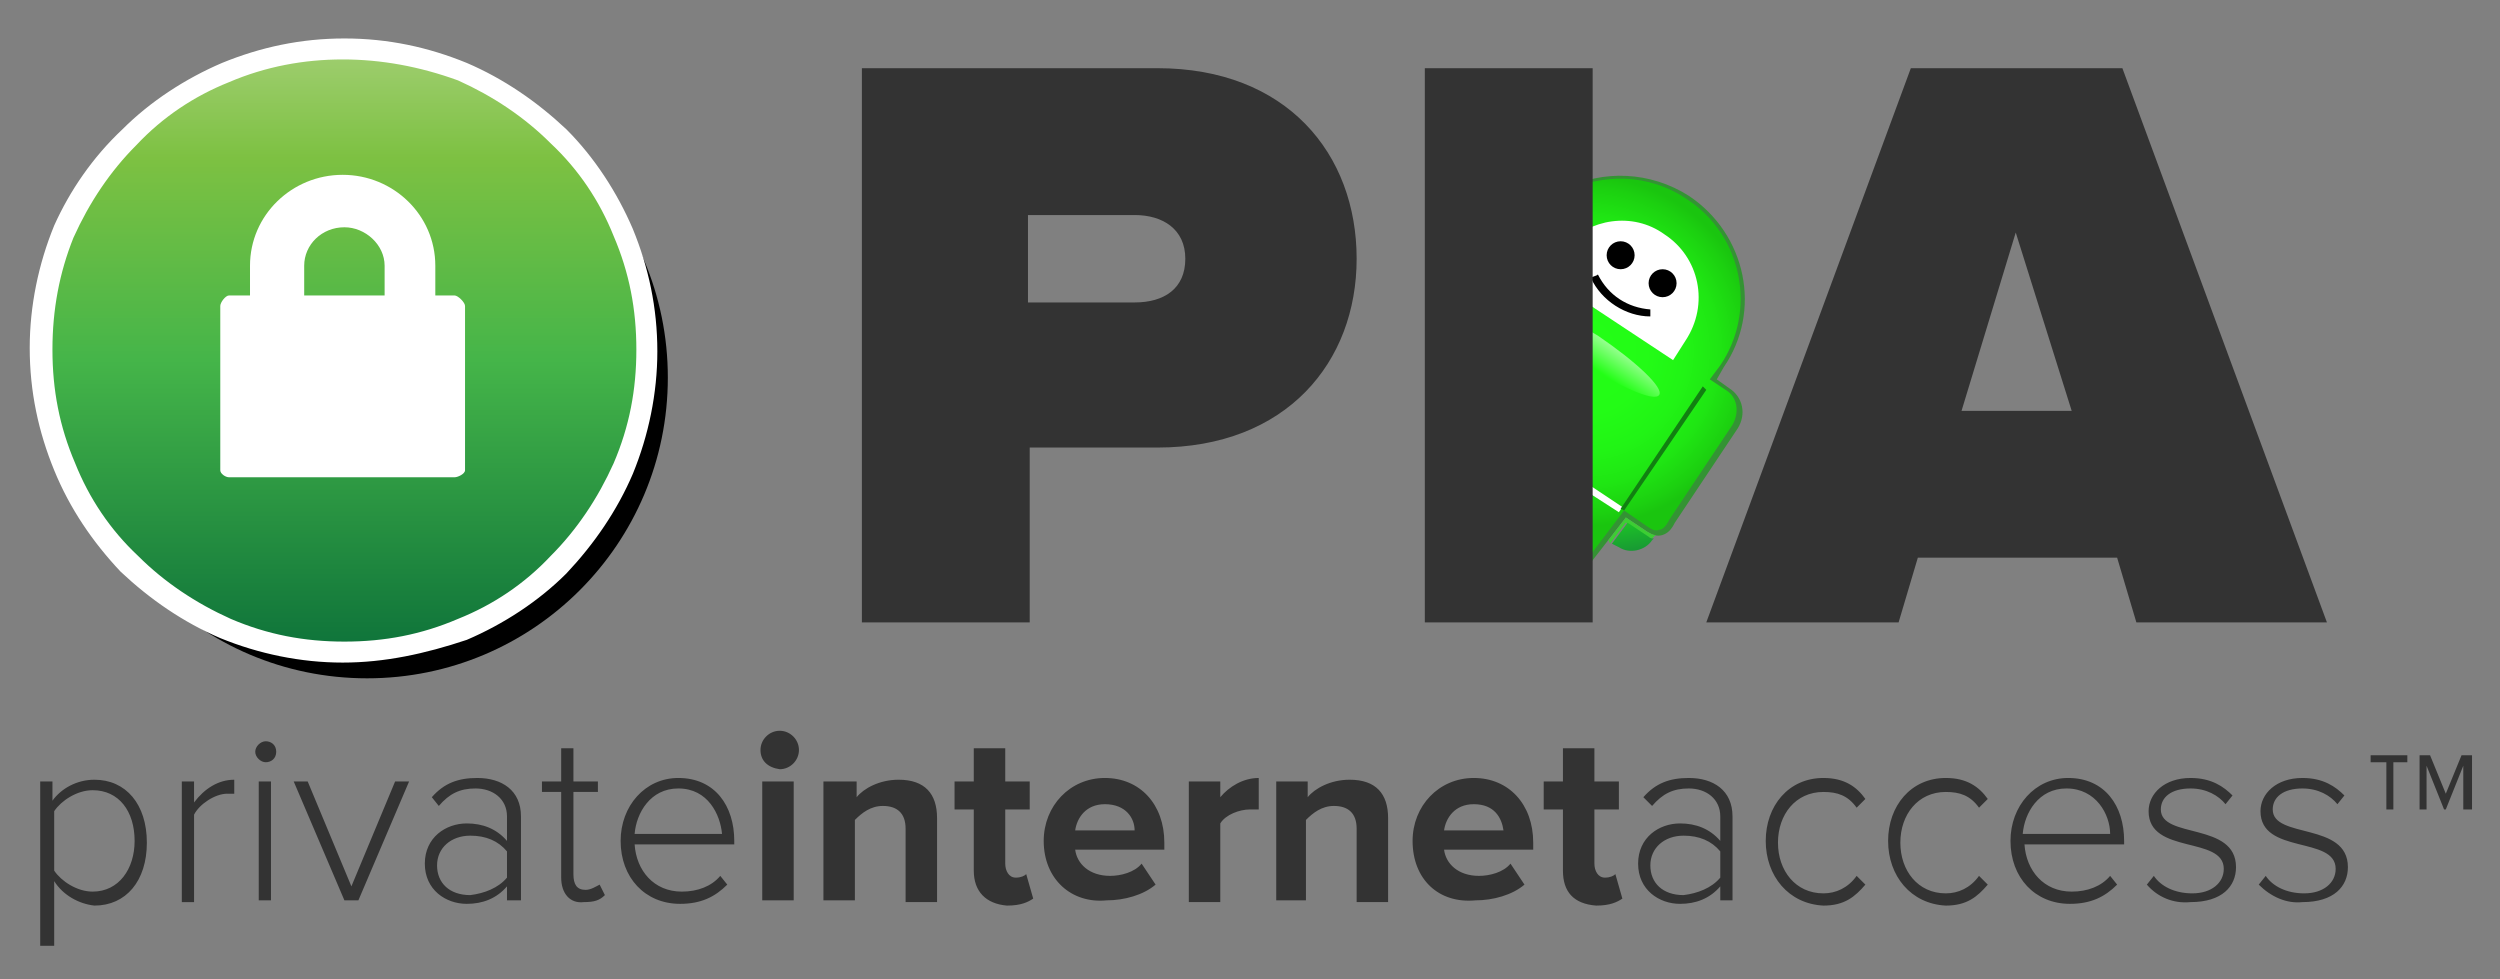<svg version="1.1" id="Layer_1" xmlns="http://www.w3.org/2000/svg" x="0" y="0" viewBox="0 0 143 56" style="enable-background:new 0 0 143 56" xml:space="preserve"><rect x="0" y="0" width="143" height="56" fill="#808080" stroke="none"/><style>.st2{fill:#fff}.st7{fill:#333}</style><path d="M89.5 10.8c2.2-1.1 4.9-1 7.1.4 3.3 2.2 4.2 6.6 2 9.8l-.4.7.7.5c.8.5 1 1.5.5 2.3l-3.6 5.4c-.2.4-.4.6-.7.7-.3.1-.6 0-.9-.2l-1.2-.8-2.1 2.7c-.1.1-.2.2-.4.3-.2.1-.5.1-.8-.1l-.2-.1V10.8z" style="fill:#349334"/><radialGradient id="SVGID_1_" cx="113.939" cy="-394.616" r="10.042" gradientTransform="matrix(-.833 -.554 -.554 .833 -33.123 411.902)" gradientUnits="userSpaceOnUse"><stop offset="0" style="stop-color:#23ff16"/><stop offset=".36" style="stop-color:#23fc16"/><stop offset=".581" style="stop-color:#21f415"/><stop offset=".764" style="stop-color:#1fe613"/><stop offset=".925" style="stop-color:#1cd110"/><stop offset="1" style="stop-color:#1ac50f"/></radialGradient><path d="M89.5 11c2.1-1.1 4.8-1.1 7 .4 3.2 2.1 4 6.4 1.9 9.5l-.6.8.9.6c.7.4.8 1.3.4 2l-3.6 5.4c-.2.4-.4.6-.6.6-.2.1-.4 0-.7-.2l-1.3-.9-2.2 2.9c0 .1-.1.2-.3.3-.2.1-.3.1-.6-.1l-.3-.2V11z" style="fill:url(#SVGID_1_)"/><path class="st2" d="M89.5 26.8l3.3 2.2-.2.3-3.1-2z"/><path style="fill:#118011" d="M92.9 29.2l4.7-6.9-.2-.2-4.7 7 .2.1z"/><linearGradient id="SVGID_2_" gradientUnits="userSpaceOnUse" x1="112.567" y1="-394.104" x2="112.567" y2="-395.702" gradientTransform="matrix(-.833 -.554 -.554 .833 -33.123 411.902)"><stop offset="0" style="stop-color:#23ff16"/><stop offset="1" style="stop-color:#91ff8a"/></linearGradient><path d="M89.5 18.1c.6.3 1.2.7 1.9 1.1 2.2 1.5 3.8 3 3.5 3.4-.3.4-2.3-.5-4.5-1.9l-.9-.6v-2z" style="fill:url(#SVGID_2_)"/><path class="st2" d="M89.5 14.1c1.4-1.6 3.9-2 5.7-.7 2 1.3 2.6 4 1.2 6.1l-.7 1.1-6.2-4.1v-2.4z"/><circle cx="95.1" cy="16.2" r=".8"/><circle cx="92.7" cy="14.6" r=".8"/><path class="st2" d="M89.5 22.2l1.2.8-1.2 1.8zM89.5 20.8c.2 0 .5.1.7.2.6.4.8 1.1.5 1.7l-.3-.2c.1-.5 0-1-.4-1.2-.2-.1-.3-.2-.5-.2v-.3z"/><path d="M93 29.6l1.2.8c.2.1.3.2.5.2l-.2.2c-.1 0-.2-.1-.3-.1l-1.2-.8-.9 1.2-.1-.2 1-1.3z" style="fill:#3cce33"/><linearGradient id="SVGID_3_" gradientUnits="userSpaceOnUse" x1="107.977" y1="-389.686" x2="105.277" y2="-386.691" gradientTransform="matrix(-.833 -.554 -.554 .833 -33.123 411.902)"><stop offset="0" style="stop-color:#23ff16"/><stop offset="1" style="stop-color:#189a33"/></linearGradient><path d="M94.3 30.7c.1.1.2.1.3.1l-.1.1c-.4.6-1.3.8-1.9.4l-.4-.2.9-1.2 1.2.8z" style="fill:url(#SVGID_3_)"/><path d="M94.4 18.1c-1.4 0-2.8-.9-3.4-2.2.1-.1.3-.1.4-.2.6 1.2 1.7 1.9 3 2v.4z"/><path class="st7" d="M49.3 35.6V3.9h16.9c7.4 0 11.4 4.9 11.4 10.9 0 5.9-4 10.8-11.4 10.8h-7.3v10h-9.6zm18.5-20.8c0-1.7-1.3-2.5-2.9-2.5h-6.1v5h6.1c1.7 0 2.9-.8 2.9-2.5zM81.5 35.6V3.9h9.6v31.7h-9.6zM122.2 35.6l-1.1-3.7h-11.4l-1.1 3.7h-11l11.7-31.7h12.1l11.7 31.7h-10.9zm-6.9-22.3l-3.1 10.2h6.3l-3.2-10.2z"/><g><circle cx="21" cy="21.6" r="17.2"/><linearGradient id="SVGID_4_" gradientUnits="userSpaceOnUse" x1="19.594" y1="2.739" x2="19.594" y2="37.236"><stop offset="0" style="stop-color:#a0ce71"/><stop offset=".183" style="stop-color:#7dc142"/><stop offset=".517" style="stop-color:#45b549"/><stop offset="1" style="stop-color:#0e733a"/></linearGradient><circle cx="19.6" cy="20" r="17.2" style="fill:url(#SVGID_4_)"/><path class="st2" d="M19.6 37.9c-2.4 0-4.8-.5-7-1.4-2.1-.9-4-2.2-5.7-3.8C5.3 31 4 29.1 3.1 26.9c-.9-2.2-1.4-4.5-1.4-7 0-2.4.5-4.8 1.4-7C4 10.9 5.3 9 7 7.4c1.6-1.6 3.6-2.9 5.7-3.8 2.2-.9 4.5-1.4 7-1.4s4.8.5 7 1.4c2.1.9 4 2.2 5.7 3.8C34 9 35.3 11 36.2 13.1c.9 2.2 1.4 4.5 1.4 7 0 2.4-.5 4.8-1.4 7-.9 2.1-2.2 4-3.8 5.7-1.6 1.6-3.6 2.9-5.7 3.8-2.4.8-4.7 1.3-7.1 1.3zm0-34.5c-2.2 0-4.4.4-6.5 1.3-2 .8-3.8 2-5.3 3.6-1.5 1.5-2.7 3.3-3.6 5.3-.8 2-1.2 4.1-1.2 6.4s.4 4.4 1.3 6.5c.8 2 2 3.8 3.6 5.3 1.5 1.5 3.3 2.7 5.3 3.6 2.1.9 4.2 1.3 6.5 1.3s4.4-.4 6.5-1.3c2-.8 3.8-2 5.3-3.6 1.5-1.5 2.7-3.3 3.6-5.3.9-2.1 1.3-4.2 1.3-6.5s-.4-4.4-1.3-6.5c-.8-2-2-3.8-3.6-5.3-1.5-1.5-3.3-2.7-5.3-3.6-2.2-.8-4.4-1.2-6.6-1.2z"/><path class="st2" d="M26 16.9h-1.1v-1.7c0-2.9-2.4-5.2-5.3-5.2s-5.3 2.3-5.3 5.2v1.7h-1.2c-.2 0-.5.4-.5.6v9.4c0 .2.3.4.5.4H26c.2 0 .6-.2.6-.4v-9.4c0-.2-.4-.6-.6-.6zm-4.1 0h-4.5v-1.7c0-1.2 1-2.2 2.3-2.2 1.2 0 2.3 1 2.3 2.2v1.7z"/></g><g><path class="st7" d="M3.1 50.4v3.7h-.8v-9.4H3v1.1c.5-.7 1.4-1.2 2.4-1.2 1.8 0 3 1.4 3 3.6s-1.2 3.6-3 3.6c-.9-.1-1.8-.6-2.3-1.4zm4.6-2.3c0-1.7-.9-2.9-2.4-2.9-.9 0-1.8.6-2.2 1.2v3.4c.4.6 1.3 1.2 2.2 1.2 1.5 0 2.4-1.3 2.4-2.9zM10.4 51.5v-6.8h.7v1.2c.6-.8 1.4-1.3 2.3-1.3v.8H13c-.7 0-1.6.6-1.9 1.2v5h-.7zM14.6 43c0-.3.3-.6.6-.6s.6.2.6.6-.3.6-.6.6-.6-.3-.6-.6zm.2 8.5v-6.8h.7v6.8h-.7zM19.7 51.5l-2.9-6.8h.8l2.5 6 2.5-6h.8l-2.9 6.8h-.8zM29 51.5v-.8c-.6.7-1.4 1-2.3 1-1.2 0-2.4-.8-2.4-2.3 0-1.5 1.2-2.3 2.4-2.3.9 0 1.7.3 2.3 1v-1.4c0-1-.8-1.6-1.8-1.6-.9 0-1.5.3-2.1 1l-.4-.5c.7-.8 1.5-1.1 2.6-1.1 1.4 0 2.5.7 2.5 2.2v4.8H29zm0-1.3v-1.5c-.5-.6-1.2-.9-2.1-.9-1.1 0-1.9.7-1.9 1.7s.7 1.7 1.9 1.7c.8-.1 1.6-.4 2.1-1zM32.1 50.2v-4.9H31v-.6h1.1v-1.9h.7v1.9h1.4v.6h-1.4V50c0 .6.2.9.7.9.3 0 .6-.2.8-.3l.3.6c-.3.3-.6.4-1.2.4-.8.1-1.3-.5-1.3-1.4zM35.5 48.1c0-2 1.4-3.6 3.3-3.6 2.1 0 3.2 1.6 3.2 3.6v.2h-5.7c.1 1.5 1.1 2.7 2.7 2.7.9 0 1.7-.3 2.2-.9l.4.5c-.7.7-1.5 1.1-2.7 1.1-2 0-3.4-1.5-3.4-3.6zm3.3-3c-1.6 0-2.4 1.4-2.5 2.6h5c-.1-1.1-.8-2.6-2.5-2.6zM43.5 42.9c0-.6.5-1.1 1.1-1.1.6 0 1.1.5 1.1 1.1 0 .6-.5 1.1-1.1 1.1-.7-.1-1.1-.5-1.1-1.1zm.1 8.6v-6.8h1.8v6.8h-1.8zM51.8 51.5v-4.1c0-.9-.5-1.3-1.3-1.3-.7 0-1.2.4-1.6.8v4.6h-1.8v-6.8H49v.9c.4-.5 1.3-1 2.4-1 1.5 0 2.2.8 2.2 2.2v4.8h-1.8zM55.7 49.8v-3.5h-1.1v-1.6h1.1v-1.9h1.8v1.9h1.4v1.6h-1.4v3.1c0 .4.2.8.6.8.3 0 .5-.1.6-.2l.4 1.4c-.3.2-.7.4-1.5.4-1.2-.1-1.9-.8-1.9-2zM59.7 48.1c0-2 1.5-3.6 3.5-3.6s3.4 1.5 3.4 3.7v.4h-5.1c.1.8.8 1.5 2 1.5.6 0 1.4-.2 1.8-.7l.8 1.2c-.7.6-1.8.9-2.8.9-2 .2-3.6-1.2-3.6-3.4zm3.5-2.1c-1.1 0-1.6.8-1.7 1.5h3.4c0-.7-.5-1.5-1.7-1.5zM68 51.5v-6.8h1.8v.9c.5-.6 1.3-1.1 2.2-1.1v1.8h-.5c-.6 0-1.4.3-1.7.8v4.5H68zM77.6 51.5v-4.1c0-.9-.5-1.3-1.3-1.3-.7 0-1.2.4-1.6.8v4.6H73v-6.8h1.8v.9c.4-.5 1.3-1 2.4-1 1.5 0 2.2.8 2.2 2.2v4.8h-1.8zM80.8 48.1c0-2 1.5-3.6 3.5-3.6s3.4 1.5 3.4 3.7v.4h-5.1c.1.8.8 1.5 2 1.5.6 0 1.4-.2 1.8-.7l.8 1.2c-.7.6-1.8.9-2.8.9-2.1.2-3.6-1.2-3.6-3.4zm3.5-2.1c-1.1 0-1.6.8-1.7 1.5H86c-.1-.7-.5-1.5-1.7-1.5zM89.4 49.8v-3.5h-1.1v-1.6h1.1v-1.9h1.8v1.9h1.4v1.6h-1.4v3.1c0 .4.2.8.6.8.3 0 .5-.1.6-.2l.4 1.4c-.3.2-.7.4-1.5.4-1.3-.1-1.9-.8-1.9-2zM98.4 51.5v-.8c-.6.7-1.4 1-2.3 1-1.2 0-2.4-.8-2.4-2.3 0-1.5 1.2-2.3 2.4-2.3.9 0 1.7.3 2.3 1v-1.4c0-1-.8-1.6-1.8-1.6-.9 0-1.5.3-2.1 1l-.5-.5c.7-.8 1.5-1.1 2.6-1.1 1.4 0 2.5.7 2.5 2.2v4.8h-.7zm0-1.3v-1.5c-.5-.6-1.2-.9-2.1-.9-1.1 0-1.9.7-1.9 1.7s.7 1.7 1.9 1.7c.8-.1 1.6-.4 2.1-1zM101 48.1c0-2 1.3-3.6 3.3-3.6 1.2 0 1.9.5 2.4 1.2l-.5.5c-.5-.7-1.1-.9-1.9-.9-1.6 0-2.6 1.3-2.6 2.9 0 1.6 1 2.9 2.6 2.9.7 0 1.4-.3 1.9-1l.5.5c-.6.7-1.2 1.2-2.4 1.2-2-.1-3.3-1.7-3.3-3.7zM108 48.1c0-2 1.3-3.6 3.3-3.6 1.2 0 1.9.5 2.4 1.2l-.5.5c-.5-.7-1.1-.9-1.9-.9-1.6 0-2.6 1.3-2.6 2.9 0 1.6 1 2.9 2.6 2.9.7 0 1.4-.3 1.9-1l.5.5c-.6.7-1.2 1.2-2.4 1.2-2-.1-3.3-1.7-3.3-3.7zM115 48.1c0-2 1.4-3.6 3.3-3.6 2.1 0 3.2 1.6 3.2 3.6v.2h-5.7c.1 1.5 1.1 2.7 2.7 2.7.9 0 1.7-.3 2.2-.9l.4.5c-.7.7-1.5 1.1-2.7 1.1-2 0-3.4-1.5-3.4-3.6zm3.2-3c-1.6 0-2.4 1.4-2.5 2.6h5c0-1.1-.8-2.6-2.5-2.6zM122.8 50.6l.4-.5c.4.6 1.2 1 2.2 1 1.1 0 1.8-.6 1.8-1.4 0-1.9-4.3-.8-4.3-3.3 0-1 .9-1.9 2.4-1.9 1.2 0 1.9.5 2.4 1l-.4.5c-.4-.5-1.1-.9-2-.9-1.1 0-1.7.5-1.7 1.2 0 1.7 4.3.7 4.3 3.3 0 1.1-.8 2-2.6 2-1 .1-1.9-.3-2.5-1zM129.2 50.6l.4-.5c.4.6 1.2 1 2.2 1 1.1 0 1.8-.6 1.8-1.4 0-1.9-4.3-.8-4.3-3.3 0-1 .9-1.9 2.4-1.9 1.2 0 1.9.5 2.4 1l-.4.5c-.4-.5-1.1-.9-2-.9-1.1 0-1.7.5-1.7 1.2 0 1.7 4.3.7 4.3 3.3 0 1.1-.8 2-2.6 2-.9.1-1.8-.3-2.5-1z"/><g><path class="st7" d="M136.9 43.6v2.7h-.4v-2.7h-.9v-.4h2.1v.4h-.8zm4 2.7v-2.5l-1 2.5h-.1l-1-2.5v2.5h-.4v-3.1h.6l.9 2.2.9-2.2h.6v3.1h-.5z"/></g></g></svg>
